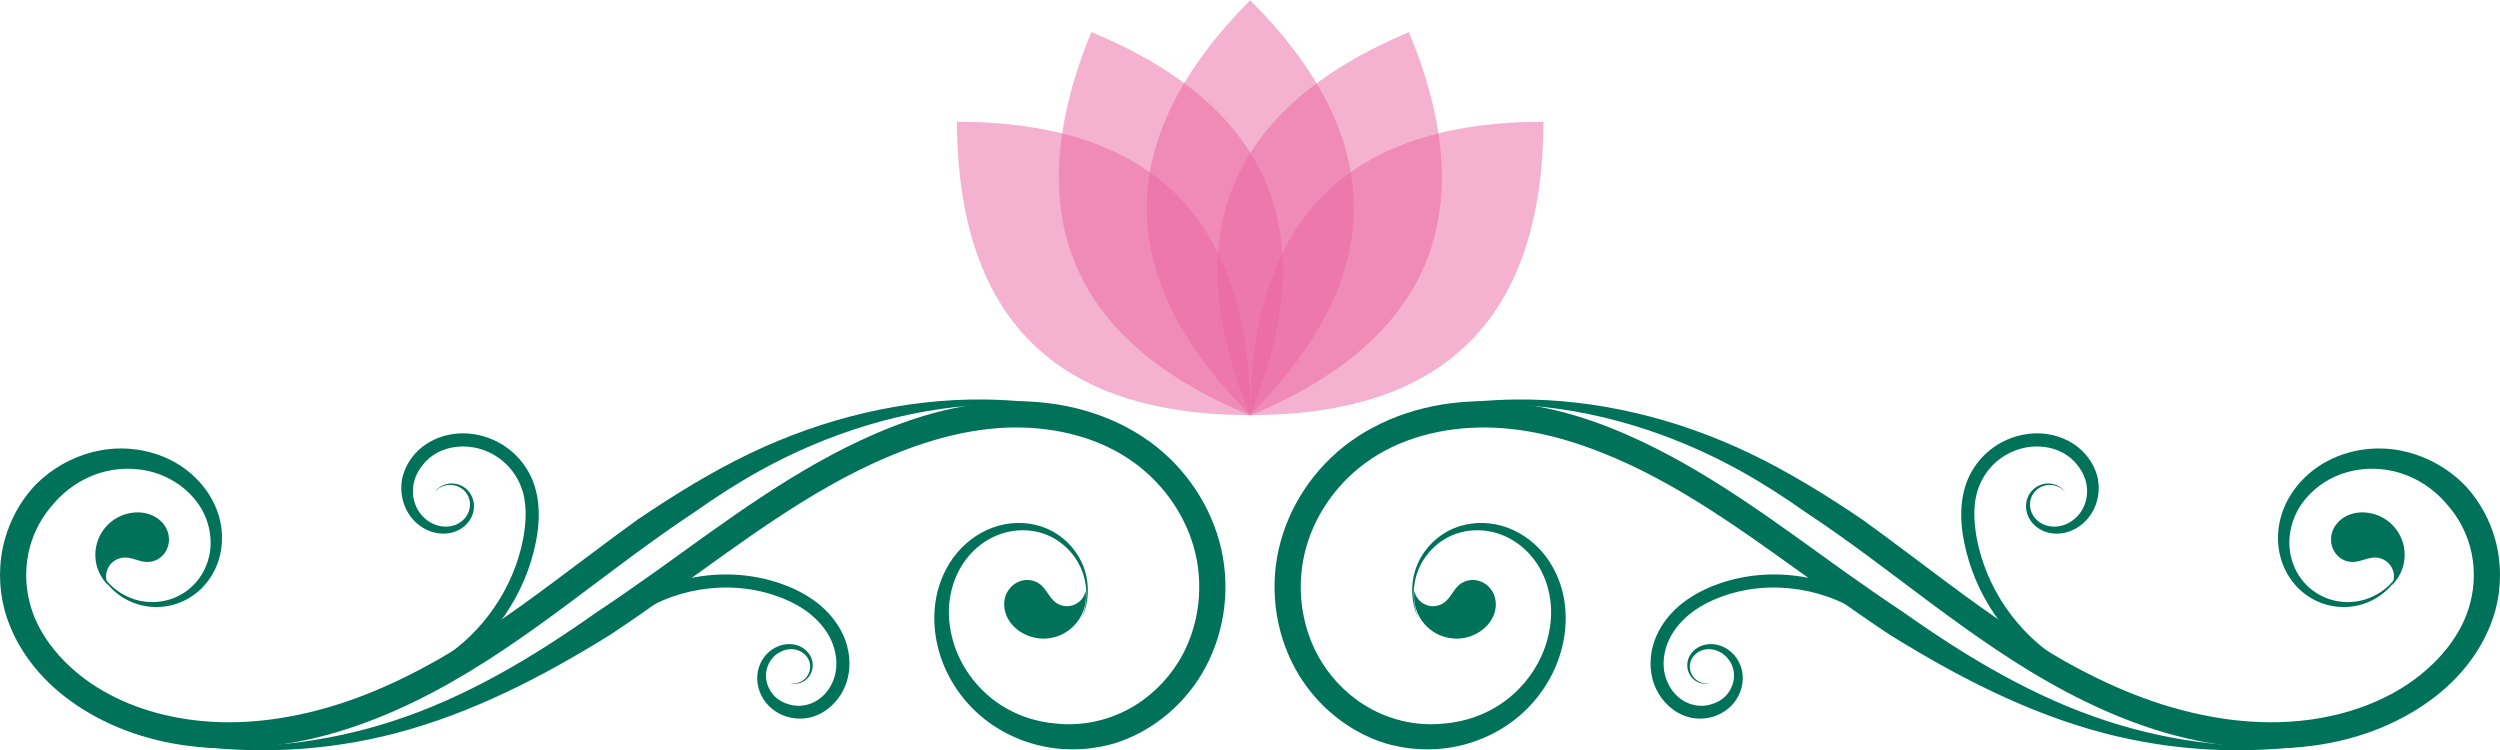 <?xml version="1.0" encoding="UTF-8" standalone="no"?>
<!-- Created with Inkscape (http://www.inkscape.org/) -->

<svg
   xmlns:dc="http://purl.org/dc/elements/1.1/"
   xmlns:cc="http://creativecommons.org/ns#"
   xmlns:rdf="http://www.w3.org/1999/02/22-rdf-syntax-ns#"
   xmlns:svg="http://www.w3.org/2000/svg"
   xmlns="http://www.w3.org/2000/svg"
   xmlns:xlink="http://www.w3.org/1999/xlink"
   xmlns:sodipodi="http://sodipodi.sourceforge.net/DTD/sodipodi-0.dtd"
   xmlns:inkscape="http://www.inkscape.org/namespaces/inkscape"
   width="477.5"
   height="143.304"
   viewBox="0 0 477.5 143.304"
   id="svg4220"
   version="1.1"
   inkscape:version="0.91 r13725"
   sodipodi:docname="floral-swirls.svg"
   inkscape:export-filename="Z:\websites\cimmanon\static\images\floral-swirls.png"
   inkscape:export-xdpi="30.15"
   inkscape:export-ydpi="30.15">
  <defs
     id="defs4222">
    <inkscape:path-effect
       effect="spiro"
       id="path-effect4276"
       is_visible="true" />
    <inkscape:path-effect
       effect="skeletal"
       id="path-effect4200"
       is_visible="true"
       pattern="m 130.25,5.5 -45,-5 -85,0 c 0.369,6.006 0.369,6.006 0,10 l 90,0 40,-5"
       copytype="single_stretched"
       prop_scale="0.25"
       scale_y_rel="false"
       spacing="0"
       normal_offset="0"
       tang_offset="0"
       prop_units="false"
       vertical_pattern="false"
       fuse_tolerance="0" />
    <inkscape:path-effect
       effect="spiro"
       id="path-effect4198"
       is_visible="true" />
    <inkscape:path-effect
       effect="skeletal"
       id="path-effect4187"
       is_visible="true"
       pattern="m 177.676,103.847 -45,-5 -85,0 -40,5 40,5 90,0 40,-5"
       copytype="single_stretched"
       prop_scale="0.5"
       scale_y_rel="false"
       spacing="0"
       normal_offset="0"
       tang_offset="0"
       prop_units="false"
       vertical_pattern="false"
       fuse_tolerance="0" />
    <inkscape:path-effect
       is_visible="true"
       id="path-effect4185"
       effect="spiro" />
    <inkscape:path-effect
       effect="skeletal"
       id="path-effect4292"
       is_visible="true"
       pattern="m 193.686,48.429 -45,-5 -85,0 c 0.369,6.006 0.369,6.006 0,10 l 90,0 40,-5"
       copytype="single_stretched"
       prop_scale="0.25"
       scale_y_rel="false"
       spacing="0"
       normal_offset="0"
       tang_offset="0"
       prop_units="false"
       vertical_pattern="false"
       fuse_tolerance="0"
       pattern-nodetypes="cccccc" />
    <inkscape:path-effect
       effect="spiro"
       id="path-effect4290"
       is_visible="true" />
    <inkscape:path-effect
       fuse_tolerance="0"
       vertical_pattern="false"
       prop_units="false"
       tang_offset="0"
       normal_offset="0"
       spacing="0"
       scale_y_rel="false"
       prop_scale="0.5"
       copytype="single_stretched"
       pattern="m 180.39,40.865 -45,-5 -85,0 -40,5 40,5 90,0 40,-5"
       is_visible="true"
       id="path-effect4222"
       effect="skeletal" />
    <inkscape:path-effect
       effect="spiro"
       id="path-effect4220"
       is_visible="true" />
    <inkscape:path-effect
       is_visible="true"
       id="path-effect4216"
       effect="spiro" />
  </defs>
  <sodipodi:namedview
     id="base"
     pagecolor="#ffffff"
     bordercolor="#666666"
     borderopacity="1.0"
     inkscape:pageopacity="0.0"
     inkscape:pageshadow="2"
     inkscape:zoom="2.0000001"
     inkscape:cx="154.63705"
     inkscape:cy="112.45524"
     inkscape:document-units="px"
     inkscape:current-layer="svg4220"
     showgrid="false"
     units="px"
     inkscape:window-width="1920"
     inkscape:window-height="1018"
     inkscape:window-x="-8"
     inkscape:window-y="-8"
     inkscape:window-maximized="1"
     showguides="true"
     inkscape:guide-bbox="true"
     fit-margin-top="0"
     fit-margin-left="0"
     fit-margin-right="0"
     fit-margin-bottom="0"
     inkscape:showpageshadow="false">
    <sodipodi:guide
       position="238.75, 0"
       orientation="1,0"
       id="guide4160" />
    <inkscape:grid
       type="xygrid"
       id="grid4162"
       originx="114.253"
       originy="0.175" />
  </sodipodi:namedview>
  <g
     inkscape:groupmode="layer"
     id="swirls"
     inkscape:label="swirls"
     transform="translate(-3.833,13.887)">
    <use
       x="0"
       y="0"
       inkscape:tiled-clone-of="#swirls"
       xlink:href="#left-swirls"
       transform="matrix(-1,0,0,1,485.166,0)"
       id="right-swirls"
       width="100%"
       height="100%" />
    <g
       style="display:inline"
       id="left-swirls"
       inkscape:tile-cx="174.34267"
       inkscape:tile-cy="130.2109"
       inkscape:tile-w="342.49216"
       inkscape:tile-h="93.030021"
       inkscape:tile-x0="3.0965947"
       inkscape:tile-y0="83.695891">
      <path
         style="fill:#007259;fill-opacity:1;fill-rule:evenodd;stroke:none;stroke-width:2.087px;stroke-linecap:butt;stroke-linejoin:miter;stroke-opacity:1"
         d="m 86.833,80.115 c 0.466,-0.547 1.078,-0.96 1.745,-1.185 0.667,-0.225 1.391,-0.263 2.065,-0.116 0.674,0.147 1.302,0.48 1.795,0.944 0.492,0.463 0.853,1.06 1.032,1.697 0,0 10e-7,10e-7 10e-7,10e-7 0.239,0.842 0.16,1.764 -0.175,2.555 -0.334,0.794 -0.932,1.47 -1.648,1.931 -0.717,0.463 -1.567,0.713 -2.415,0.755 -0.849,0.043 -1.709,-0.129 -2.494,-0.458 -1.277,-0.534 -2.36,-1.511 -3.059,-2.681 -0.701,-1.171 -1.027,-2.562 -0.974,-3.911 0.051,-1.309 0.466,-2.603 1.143,-3.713 0.191,-0.314 0.405,-0.615 0.638,-0.9 0.561,-0.747 1.253,-1.406 2.028,-1.942 2.147,-1.503 5.013,-1.989 7.671,-1.546 1.977,0.337 3.878,1.184 5.446,2.432 1.569,1.246 2.823,2.906 3.588,4.756 l 0,10e-7 c 1.327,3.111 1.188,6.789 0.531,10.327 -1.797,9.297 -7.607,17.817 -15.607,22.885 1.042,1.124 1.053,1.101 1.339,2.111 8.598,-5.458 14.781,-14.523 16.722,-24.52 0.766,-3.804 0.857,-7.959 -0.676,-11.759 l 0,-3e-6 c -0.932,-2.249 -2.438,-4.243 -4.342,-5.757 -1.905,-1.513 -4.184,-2.529 -6.58,-2.939 l -4e-6,10e-7 c -3.246,-0.566 -6.726,0.055 -9.511,1.952 -1.387,0.954 -2.562,2.22 -3.392,3.706 -0.485,0.869 -0.843,1.809 -1.058,2.784 -0.129,0.7 -0.183,1.412 -0.16,2.123 0.06,1.768 0.623,3.497 1.628,4.931 1.008,1.436 2.453,2.53 4.092,3.082 1.007,0.338 2.085,0.462 3.14,0.333 1.057,-0.129 2.075,-0.525 2.923,-1.162 0.849,-0.638 1.501,-1.518 1.839,-2.513 0,0 0,-2e-6 0,-2e-6 0.337,-0.997 0.337,-2.091 -0.017,-3.064 -0.269,-0.735 -0.735,-1.383 -1.331,-1.865 -0.596,-0.482 -1.316,-0.792 -2.059,-0.896 0,10e-7 -2e-6,0 -2e-6,0 -0.743,-0.104 -1.504,-0.002 -2.181,0.285 -0.676,0.287 -1.264,0.756 -1.688,1.337 z"
         id="minor-upper-swirl"
         inkscape:path-effect="#path-effect4198;#path-effect4200"
         inkscape:original-d="m 88.812133,113.00219 c 10.291496,0 9.056497,-19.971929 16.164557,-23.70242 4.32795,-2.271418 -0.60354,-5.751618 -0.60354,-11.042916 0,-10.437043 0.45917,-7.942229 -9.977867,-7.942229 -10.437048,0 -23.171739,-1.103746 -12.734701,9.333305 1.633384,1.633386 1.809938,6.674195 4.826695,7.260759 2.974721,0.57839 4.716649,-5.423054 7.275255,-5.547594 7.259548,-0.353358 -5.814452,5.318335 -6.929447,-1.245664"
         inkscape:connector-curvature="0"
         sodipodi:nodetypes="cssssssc" />
      <path
         sodipodi:nodetypes="csssssc"
         inkscape:connector-curvature="0"
         inkscape:original-d="m 123.32685,103.51434 c 20.83771,1.23199 29.72395,-14.849119 29.24918,-4.747229 -0.47478,10.101879 18.78197,36.958429 7.60272,22.412319 -10.47379,-13.62819 -9.72044,1.49918 -9.27559,-1.4348 0.12974,-0.8557 0.71715,-8.74424 2.03341,-9.81145 2.12513,-1.72301 4.2966,0.9575 5.85502,2.81778 8.96664,10.70347 -4.19038,3.85269 -4.19038,3.85269"
         inkscape:path-effect="#path-effect4290;#path-effect4292"
         id="minor-lower-swirl"
         d="m 154.601,116.604 c 1.078,0.316 2.333,0.057 3.221,-0.701 0.887,-0.76 1.371,-1.989 1.217,-3.192 -0.086,-0.661 -0.354,-1.297 -0.763,-1.833 0,0 0,0 0,0 -0.408,-0.536 -0.948,-0.969 -1.559,-1.265 0,0 -1e-5,0 -1e-5,0 -1.224,-0.587 -2.678,-0.62 -3.969,-0.172 -1.018,0.35 -1.941,0.975 -2.658,1.797 -0.716,0.822 -1.221,1.827 -1.463,2.903 -0.476,2.16 0.117,4.501 1.55,6.243 1.233,1.493 3.004,2.51 4.937,2.853 0.966,0.169 1.955,0.174 2.923,0.024 0.959,-0.18 1.887,-0.513 2.743,-0.984 2.523,-1.406 4.296,-3.878 4.968,-6.622 0.664,-2.732 0.312,-5.612 -0.805,-8.121 l 0,0 c -1.114,-2.501 -2.9,-4.626 -5.009,-6.264 -2.105,-1.637 -4.491,-2.824 -6.944,-3.68 -10.13,-3.549 -21.942,-1.632 -30.43,4.939 1.142,1.006 1.131,1.034 1.532,1.975 7.766,-6.038 18.791,-7.827 28.069,-4.556 2.256,0.798 4.405,1.856 6.234,3.292 l 0,0 c 1.824,1.434 3.36,3.238 4.261,5.303 0.898,2.056 1.204,4.399 0.666,6.51 l 0,0 c -0.529,2.097 -1.895,4.039 -3.745,5.033 -1.249,0.683 -2.734,0.977 -4.118,0.771 -0.323,-0.047 -0.644,-0.122 -0.957,-0.221 -1.041,-0.274 -2.031,-0.825 -2.782,-1.606 -1.131,-1.168 -1.778,-2.934 -1.534,-4.59 0,0 0,0 0,0 0.118,-0.834 0.444,-1.655 0.954,-2.344 0.509,-0.688 1.208,-1.257 2.008,-1.605 1.007,-0.433 2.206,-0.528 3.234,-0.12 0,0 0,0 0,0 0.516,0.202 0.994,0.521 1.367,0.939 0,0 0,0 0,0 0.373,0.417 0.647,0.935 0.764,1.49 0.215,1 -0.113,2.149 -0.871,2.909 -0.757,0.761 -1.941,1.127 -3.041,0.898 z"
         style="fill:#007259;fill-opacity:1;fill-rule:evenodd;stroke:none;stroke-width:2.087px;stroke-linecap:butt;stroke-linejoin:miter;stroke-opacity:1" />
      <path
         style="fill:#007259;fill-opacity:1;fill-rule:evenodd;stroke:none;stroke-width:1.924;stroke-linecap:butt;stroke-linejoin:miter;stroke-miterlimit:4;stroke-dasharray:none;stroke-opacity:1"
         d="m 210.371,104.372 c 1.474,-3.056 1.65,-6.759 0.421,-10.003 -1.231,-3.243 -3.845,-5.969 -7.113,-7.339 -2.876,-1.2 -6.172,-1.346 -9.205,-0.481 -3.03,0.866 -5.765,2.695 -7.812,5.123 -2.044,2.427 -3.406,5.404 -4.005,8.531 -0.598,3.125 -0.461,6.371 0.297,9.46 1.256,5.122 4.193,9.817 8.272,13.265 4.08,3.442 9.216,5.603 14.584,6.165 3.663,0.381 7.393,0.026 10.943,-1.008 1.636,-0.519 3.227,-1.183 4.747,-1.983 4.791,-2.526 8.832,-6.349 11.666,-10.934 4.426,-7.189 5.783,-16.043 3.919,-24.23 -1.873,-8.174 -6.817,-15.48 -13.55,-20.399 -7.606,-5.514 -17.032,-7.939 -26.226,-7.774 -9.173,0.159 -18.079,2.631 -26.306,6.199 l 0,3e-6 c -15.333,6.645 -28.586,16.748 -41.796,26.204 -3.789,2.697 -7.612,5.363 -11.484,7.931 -12.173,8.602 -24.92,16.238 -39.001,20.79 -12.67,4.11 -26.263,5.641 -39.688,4.408 13.33,2.017 27.15,1.308 40.352,-2.134 14.658,-3.837 28.236,-10.871 41.112,-18.881 3.94,-2.613 7.806,-5.316 11.616,-8.046 13.321,-9.49 26.265,-19.42 40.869,-25.682 l 1e-5,-10e-7 c 7.825,-3.353 16.096,-5.69 24.401,-5.791 8.281,-0.095 16.698,2.009 23.2,6.81 5.764,4.219 10.066,10.549 11.625,17.472 1.569,6.908 0.42,14.516 -3.296,20.491 l -10e-6,10e-6 c -2.372,3.833 -5.772,7.057 -9.741,9.139 l -1e-5,0 c -3.964,2.083 -8.543,3.061 -12.981,2.696 -0.158,-0.013 -0.316,-0.027 -0.474,-0.043 -4.285,-0.299 -8.553,-1.84 -12.027,-4.463 -3.603,-2.714 -6.404,-6.626 -7.735,-11.014 0,0 0,0 0,0 -0.803,-2.65 -1.096,-5.475 -0.721,-8.217 0.374,-2.739 1.404,-5.42 3.078,-7.636 1.671,-2.214 3.995,-3.989 6.644,-4.901 2.644,-0.912 5.639,-0.97 8.315,-0.018 3.039,1.075 5.659,3.479 7.001,6.503 1.344,3.023 1.403,6.657 0.1,9.79 z"
         id="major-swirl"
         inkscape:path-effect="#path-effect4220;#path-effect4222"
         inkscape:original-d="m 39.032983,128.29725 c 3.350185,-1.41741 13.378462,5.46573 40.020262,-3.27104 14.27386,-4.6809 33.334735,-17.89903 51.606435,-27.824192 22.64539,-12.300939 29.09224,-23.921493 41.33263,-25.942943 10.01643,-1.18168 46.94818,-1.07356 50.06677,1.29711 2.67117,2.03084 -29.0936,33.051835 8.97962,41.295845 38.07322,8.24402 -49.66527,-11.43253 -46.67299,-4.57059 2.99228,6.86194 31.66351,-19.557982 19.12075,-21.757272 -98.70147,-17.306713 -3.13197,10.05359 6.88442,16.847692"
         inkscape:connector-curvature="0"
         sodipodi:nodetypes="csscszzsc"
         inkscape:tile-cx="-3.8919892"
         inkscape:tile-cy="54.373561"
         inkscape:tile-w="228.09365"
         inkscape:tile-h="66.254273"
         inkscape:tile-x0="-117.93882"
         inkscape:tile-y0="21.246424" />
      <path
         style="display:inline;fill:#007259;fill-opacity:1;fill-rule:evenodd;stroke:none;stroke-width:1.924;stroke-linecap:butt;stroke-linejoin:miter;stroke-miterlimit:4;stroke-dasharray:none;stroke-opacity:1"
         d="m 208.059,64.056 c -5.35,-1.033 -10.808,-1.584 -16.285,-1.641 0,0 0,10e-7 0,10e-7 -15.297,-0.156 -30.643,3.585 -44.597,10.253 -7.557,3.613 -14.676,8.03 -21.563,12.689 -1.373,0.987 -2.736,1.984 -4.09,2.985 -8.042,5.937 -15.847,12.062 -24.007,17.533 -8.613,5.766 -17.659,10.857 -27.305,14.169 l -8e-6,10e-6 c -9.638,3.303 -19.924,4.877 -29.861,3.556 -7.301,-0.971 -14.434,-3.467 -20.246,-7.757 l -6e-6,-1e-5 C 15.115,112.133 10.999,107.078 9.527,101.304 8.589,97.758 8.597,93.937 9.586,90.421 10.413,87.468 11.939,84.69 13.99,82.416 c 0.374,-0.447 0.769,-0.877 1.183,-1.288 2.42,-2.404 5.528,-4.198 8.884,-4.997 3.351,-0.802 7,-0.635 10.275,0.589 3.929,1.479 7.433,4.567 8.905,8.539 0.747,1.987 1.015,4.183 0.689,6.3 0,0 -1e-6,3e-6 -1e-6,3e-6 -0.324,2.115 -1.24,4.173 -2.671,5.801 -1.235,1.409 -2.859,2.509 -4.661,3.135 0,0 -4e-6,0 -4e-6,0 -1.802,0.628 -3.79,0.785 -5.7,0.436 0,0 -4e-6,0 -4e-6,0 -1.91,-0.349 -3.748,-1.207 -5.264,-2.476 -1.516,-1.268 -2.71,-2.948 -3.415,-4.831 0.581,1.925 1.674,3.711 3.154,5.123 1.48,1.411 3.341,2.442 5.358,2.948 0,0 4e-6,0 4e-6,0 2.017,0.506 4.177,0.484 6.215,-0.079 0,0 4e-6,0 4e-6,0 2.037,-0.564 3.935,-1.665 5.453,-3.184 1.755,-1.76 2.975,-4.043 3.513,-6.498 0,0 10e-7,-2e-6 10e-7,-2e-6 0.537,-2.453 0.408,-5.043 -0.331,-7.463 -1.497,-4.836 -5.295,-8.8 -9.957,-10.869 -3.837,-1.714 -8.189,-2.233 -12.38,-1.511 -4.186,0.725 -8.146,2.642 -11.375,5.462 -0.551,0.482 -1.081,0.988 -1.587,1.517 -2.577,2.857 -4.47,6.301 -5.507,10.004 -1.23,4.406 -1.245,9.103 -0.078,13.51 1.941,7.132 6.682,13.106 12.455,17.293 l 8e-6,0 c 6.64,4.847 14.542,7.651 22.555,8.683 10.882,1.402 21.926,-0.249 32.138,-3.786 l 8e-6,-10e-6 c 10.206,-3.53 19.637,-8.812 28.461,-14.744 8.362,-5.613 16.228,-11.781 24.191,-17.663 3.914,-2.887 7.858,-5.712 11.885,-8.365 4.055,-2.866 8.209,-5.556 12.531,-7.952 0,0 1e-5,-10e-7 1e-5,-10e-7 13.065,-7.247 27.773,-11.862 42.882,-12.631 5.411,-0.276 10.863,-0.064 16.267,0.64 z"
         id="major-swirl2"
         inkscape:path-effect="#path-effect4185;#path-effect4187"
         inkscape:original-d="m 22.214153,93.623858 c 19.55585,3.54484 21.73733,9.645782 19.60983,4.27167 -2.238319,-5.654039 1.73685,-17.418173 -6.84867,-22.735433 -8.58549,-5.31726 105.038487,57.160855 -21.456959,4.1797 C -112.97707,26.358431 -7.6948765,95.42248 7.1097139,101.94354 c 18.8118691,7.93466 -5.4167704,22.58548 11.5170191,15.91621 5.563064,-2.35364 11.897499,8.17709 21.400504,8.21985 20.128468,0.0906 43.499624,-9.77166 58.882442,-18.12758 22.645391,-12.300939 36.842241,-31.671495 49.082631,-33.692945 3.0633,-0.36139 39.73383,-10.014066 43.78997,-11.372422 9.20668,-3.083221 14.11196,-0.476122 16.2768,1.16953"
         inkscape:connector-curvature="0"
         sodipodi:nodetypes="csszccsscsc"
         inkscape:tile-cx="-3.8919892"
         inkscape:tile-cy="54.373561"
         inkscape:tile-w="228.09365"
         inkscape:tile-h="66.254273"
         inkscape:tile-x0="-117.93882"
         inkscape:tile-y0="21.246424" />
      <path
         style="fill:#007259;fill-opacity:1;fill-rule:evenodd;stroke:none;stroke-width:1px;stroke-linecap:butt;stroke-linejoin:miter;stroke-opacity:1"
         d="m 35.883,87.723 c 0.422,1.292 0.246,2.777 -0.513,3.904 -0.38,0.564 -0.896,1.035 -1.496,1.354 -0.6,0.319 -1.281,0.485 -1.961,0.47 -0.73,-0.016 -1.437,-0.237 -2.136,-0.447 -0.699,-0.211 -1.413,-0.416 -2.143,-0.402 -0.612,0.012 -1.22,0.183 -1.749,0.491 -0.529,0.308 -0.978,0.753 -1.291,1.279 -0.313,0.526 -0.489,1.133 -0.507,1.745 -0.018,0.612 0.123,1.228 0.405,1.771 -1.108,-1.079 -1.898,-2.482 -2.244,-3.989 -0.347,-1.507 -0.25,-3.114 0.275,-4.569 0.525,-1.455 1.477,-2.753 2.707,-3.691 1.23,-0.938 2.733,-1.513 4.275,-1.635 1.323,-0.105 2.686,0.128 3.85,0.764 1.164,0.636 2.116,1.691 2.528,2.952 z"
         id="path4162-7"
         inkscape:path-effect="#path-effect4276"
         inkscape:original-d="m 35.883051,87.723368 c 2.09071,4.45411 47.3944,-47.080673 -3.96933,5.72868 -1.45538,1.49647 -1.98961,0.95896 -4.27942,-0.84894 -2.28968,-1.80728 -0.30768,3.95605 -3.14205,5.28636 -2.09073,-4.45349 0.55911,-11.7924 5.01281,-13.88273 4.45378,-2.090333 4.28706,-0.738534 6.37799,3.71663 z"
         inkscape:connector-curvature="0"
         sodipodi:nodetypes="zssczz" />
      <path
         style="fill:#007259;fill-opacity:1;fill-rule:evenodd;stroke:none;stroke-width:1px;stroke-linecap:butt;stroke-linejoin:miter;stroke-opacity:1"
         d="m 195.937,99.809 c 0.477,-1.272 1.542,-2.323 2.839,-2.729 0.648,-0.203 1.346,-0.248 2.014,-0.123 0.668,0.125 1.304,0.421 1.825,0.857 0.56,0.469 0.975,1.083 1.389,1.684 0.414,0.601 0.844,1.208 1.423,1.652 0.486,0.373 1.067,0.619 1.673,0.709 0.606,0.09 1.234,0.023 1.807,-0.193 0.573,-0.216 1.089,-0.579 1.486,-1.046 0.396,-0.467 0.671,-1.036 0.79,-1.636 0.192,1.535 -0.068,3.123 -0.738,4.517 -0.67,1.394 -1.749,2.588 -3.068,3.396 -1.319,0.808 -2.873,1.227 -4.419,1.192 -1.546,-0.035 -3.079,-0.525 -4.36,-1.393 -1.098,-0.744 -2.018,-1.777 -2.53,-3.001 -0.512,-1.224 -0.596,-2.642 -0.13,-3.885 z"
         id="path4162-8"
         inkscape:path-effect="#path-effect4216"
         inkscape:original-d="m 195.93698,99.809348 c 1.14883,-4.78434 -66.41843,7.170672 6.67769,-1.99514 2.07125,-0.25968 2.15281,0.49367 2.81207,3.335682 0.65955,2.84138 2.71096,-2.897542 5.75542,-2.166322 -1.14851,4.783932 -7.80129,8.860642 -12.58519,7.711732 -4.78385,-1.14891 -3.80942,-2.10056 -2.65999,-6.885952 z"
         inkscape:connector-curvature="0"
         sodipodi:nodetypes="zssczz" />
    </g>
  </g>
  <g
     transform="matrix(0.747,0,0,0.747,142.211,-110.448)"
     id="petals"
     inkscape:label="Flower">
    <path
       sodipodi:nodetypes="ccc"
       inkscape:connector-curvature="0"
       id="left"
       d="m 54.293,178.987 c 0.281,50 25,75 75,75 0,-50 -25,-75 -75,-75 z"
       style="fill:#eb65a1;fill-opacity:0.498;fill-rule:evenodd;stroke:none;stroke-width:1.014px;stroke-linecap:butt;stroke-linejoin:miter;stroke-opacity:1" />
    <use
       height="100%"
       width="100%"
       transform="matrix(0.924,0.383,-0.383,0.924,107.039,-30.145)"
       id="middle_left"
       xlink:href="#left"
       y="0"
       x="0" />
    <use
       transform="matrix(0.707,0.707,-0.707,0.707,217.428,-17.033)"
       height="100%"
       width="100%"
       inkscape:transform-center-y="75"
       id="middle"
       xlink:href="#left"
       y="0"
       x="0" />
    <use
       transform="matrix(0.383,0.924,-0.924,0.383,314.468,37.339)"
       height="100%"
       width="100%"
       id="middle_right"
       xlink:href="#left"
       y="0"
       x="0" />
    <use
       height="100%"
       width="100%"
       transform="matrix(-1,0,0,1,258.586,0)"
       id="right"
       xlink:href="#left"
       y="0"
       x="0" />
  </g>
</svg>
